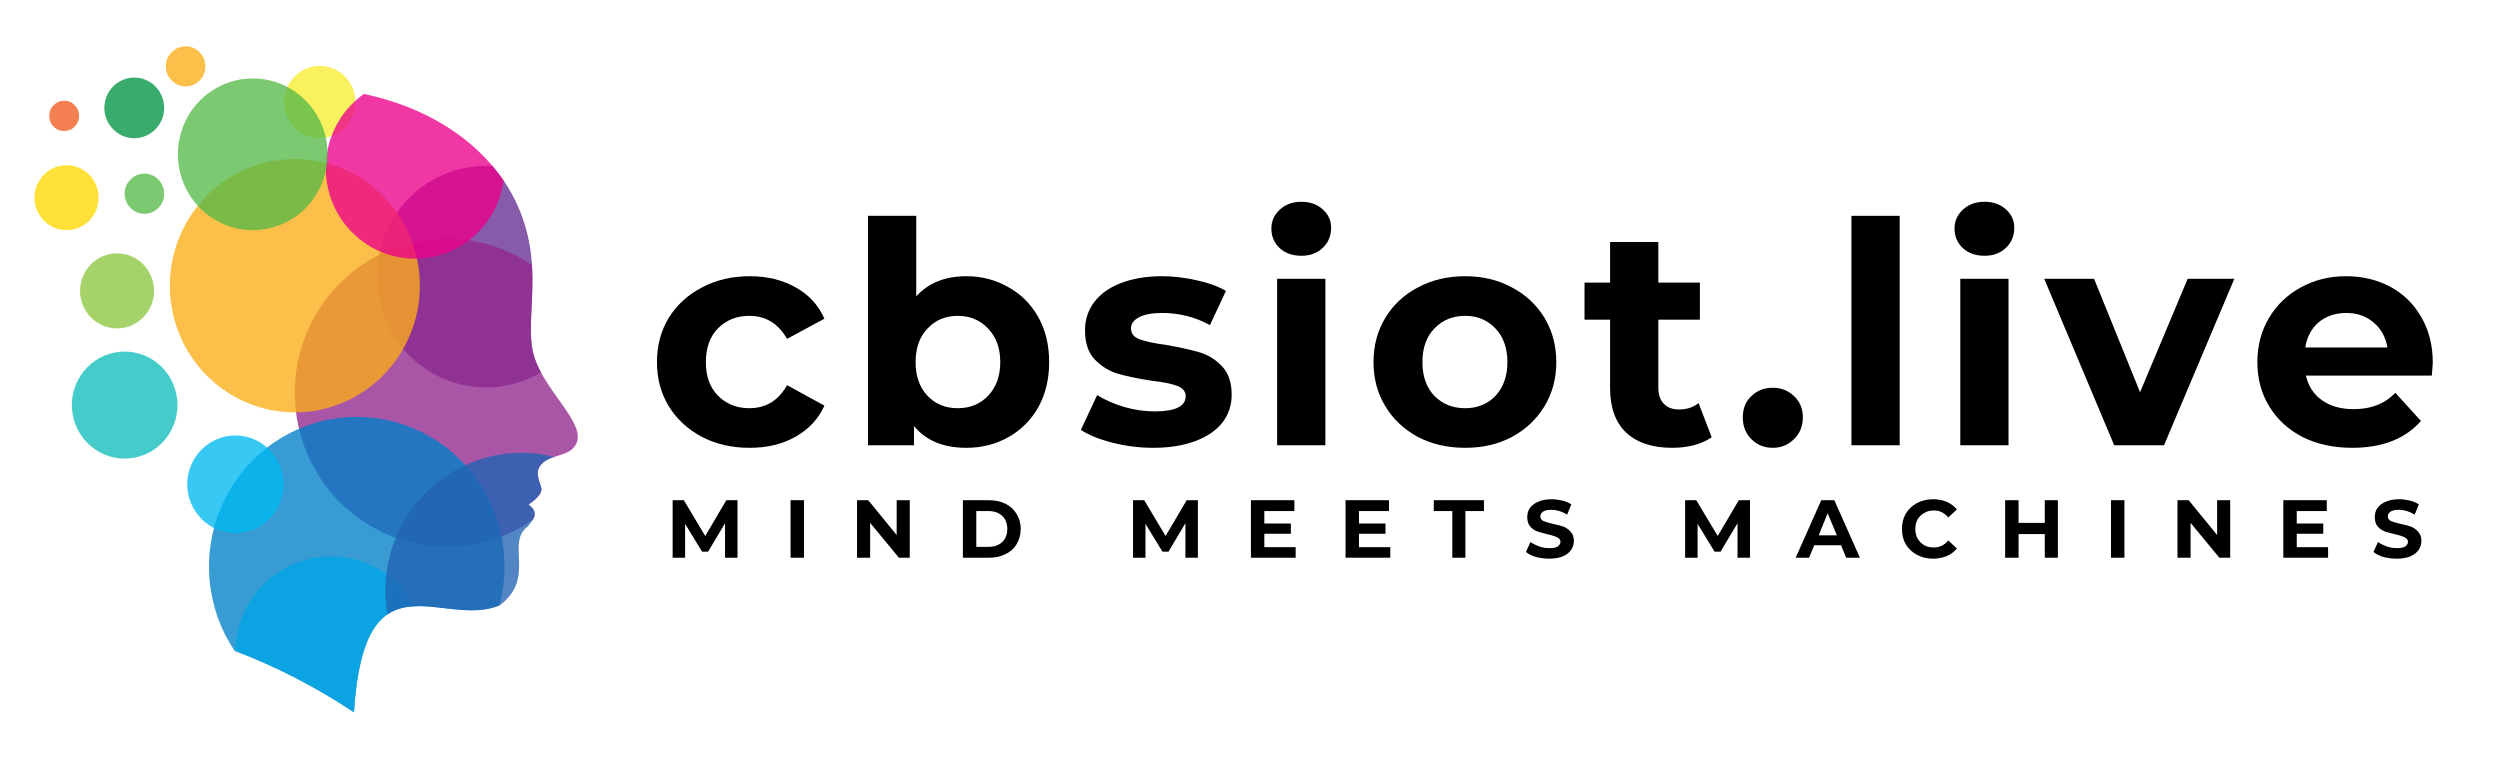 <svg xmlns="http://www.w3.org/2000/svg" xmlns:xlink="http://www.w3.org/1999/xlink" width="163" zoomAndPan="magnify" viewBox="0 0 122.25 37.5" height="50" preserveAspectRatio="xMidYMid meet" version="1.0"><defs><g/><clipPath id="a649df3244"><path d="M 14 11 L 28.293 11 L 28.293 27 L 14 27 Z M 14 11 " clip-rule="nonzero"/></clipPath><clipPath id="b0df9252f6"><path d="M 10 20 L 25 20 L 25 34.832 L 10 34.832 Z M 10 20 " clip-rule="nonzero"/></clipPath><clipPath id="fb4c0633ba"><path d="M 11 27 L 21 27 L 21 34.832 L 11 34.832 Z M 11 27 " clip-rule="nonzero"/></clipPath><clipPath id="0bb4eb416d"><path d="M 1.648 8 L 5 8 L 5 12 L 1.648 12 Z M 1.648 8 " clip-rule="nonzero"/></clipPath><clipPath id="859b5bcd4d"><path d="M 8 2.266 L 11 2.266 L 11 5 L 8 5 Z M 8 2.266 " clip-rule="nonzero"/></clipPath></defs><path fill="#f9ed32" d="M 15.637 6.758 C 15.867 6.758 16.09 6.711 16.305 6.621 C 16.52 6.531 16.707 6.406 16.871 6.238 C 17.035 6.074 17.16 5.883 17.246 5.668 C 17.336 5.449 17.383 5.227 17.383 4.992 C 17.383 4.758 17.336 4.531 17.25 4.316 C 17.16 4.098 17.035 3.906 16.871 3.742 C 16.707 3.574 16.52 3.449 16.305 3.359 C 16.094 3.27 15.871 3.223 15.641 3.223 C 15.41 3.223 15.188 3.266 14.973 3.355 C 14.758 3.445 14.57 3.574 14.406 3.738 C 14.242 3.902 14.117 4.094 14.027 4.312 C 13.938 4.527 13.895 4.754 13.895 4.988 C 13.895 5.223 13.938 5.445 14.027 5.664 C 14.113 5.879 14.242 6.07 14.402 6.238 C 14.566 6.402 14.758 6.531 14.969 6.621 C 15.184 6.711 15.406 6.758 15.637 6.758 Z M 15.637 6.758 " fill-opacity="0.78" fill-rule="evenodd"/><path fill="#662d91" d="M 24.086 8.121 C 25.051 9.254 25.656 10.559 25.91 12.035 C 26.262 14.129 25.723 16.07 26.102 17.371 C 26.191 17.664 26.309 17.945 26.457 18.211 C 26.102 18.418 25.73 18.586 25.336 18.707 C 24.945 18.828 24.543 18.906 24.133 18.934 C 23.723 18.961 23.316 18.941 22.91 18.875 C 22.504 18.809 22.113 18.695 21.734 18.539 C 21.352 18.379 20.996 18.18 20.664 17.938 C 20.328 17.695 20.023 17.422 19.754 17.109 C 19.484 16.797 19.25 16.457 19.055 16.09 C 18.863 15.723 18.711 15.34 18.605 14.938 C 18.496 14.535 18.438 14.125 18.422 13.711 C 18.41 13.297 18.441 12.883 18.523 12.477 C 18.602 12.066 18.727 11.672 18.895 11.293 C 19.066 10.914 19.273 10.562 19.523 10.23 C 19.773 9.902 20.059 9.605 20.375 9.34 C 20.691 9.074 21.035 8.852 21.406 8.668 C 21.773 8.484 22.156 8.344 22.559 8.25 C 22.957 8.156 23.363 8.109 23.773 8.109 C 23.875 8.109 23.98 8.113 24.086 8.121 Z M 24.086 8.121 " fill-opacity="0.78" fill-rule="evenodd"/><g clip-path="url(#a649df3244)"><path fill="#92278f" d="M 26.012 12.957 C 26.125 14.691 25.777 16.262 26.102 17.379 C 26.652 19.281 29.098 21.004 27.953 21.984 C 27.594 22.277 26.973 22.297 26.605 22.586 C 26.027 23.043 26.422 23.539 26.477 23.898 C 26.5 24.066 26.348 24.34 25.844 24.672 C 26.223 24.957 26.191 25.195 26.055 25.418 C 25.684 25.676 25.293 25.898 24.883 26.082 C 24.473 26.27 24.051 26.414 23.613 26.523 C 23.18 26.629 22.734 26.699 22.289 26.727 C 21.84 26.75 21.391 26.738 20.945 26.684 C 20.5 26.625 20.062 26.531 19.637 26.395 C 19.207 26.262 18.793 26.086 18.395 25.875 C 17.996 25.664 17.621 25.418 17.27 25.137 C 16.914 24.855 16.59 24.547 16.289 24.207 C 15.992 23.867 15.727 23.5 15.496 23.113 C 15.262 22.723 15.066 22.316 14.906 21.891 C 14.746 21.465 14.625 21.031 14.539 20.582 C 14.457 20.137 14.418 19.684 14.414 19.23 C 14.414 18.773 14.453 18.324 14.531 17.875 C 14.609 17.426 14.73 16.988 14.887 16.562 C 15.043 16.137 15.238 15.73 15.469 15.34 C 15.699 14.949 15.961 14.582 16.258 14.238 C 16.555 13.898 16.879 13.586 17.23 13.301 C 17.582 13.02 17.957 12.77 18.352 12.555 C 18.746 12.344 19.16 12.164 19.586 12.027 C 20.016 11.891 20.453 11.789 20.898 11.73 C 21.344 11.676 21.789 11.656 22.238 11.68 C 22.688 11.703 23.129 11.77 23.566 11.875 C 24.004 11.977 24.426 12.121 24.84 12.305 C 25.25 12.488 25.641 12.707 26.012 12.961 Z M 26.012 12.957 " fill-opacity="0.78" fill-rule="evenodd"/></g><g clip-path="url(#b0df9252f6)"><path fill="#007fc6" d="M 24.422 29.605 C 21.598 30.77 17.816 26.863 17.309 34.832 C 15.473 33.609 13.523 32.605 11.469 31.82 C 11.301 31.57 11.148 31.309 11.008 31.035 C 10.871 30.762 10.754 30.484 10.648 30.195 C 10.547 29.91 10.465 29.617 10.398 29.316 C 10.332 29.02 10.281 28.719 10.254 28.414 C 10.223 28.109 10.215 27.805 10.223 27.5 C 10.23 27.195 10.258 26.891 10.305 26.59 C 10.348 26.289 10.414 25.988 10.496 25.695 C 10.578 25.402 10.68 25.113 10.797 24.832 C 10.918 24.551 11.051 24.281 11.203 24.016 C 11.355 23.754 11.523 23.5 11.707 23.258 C 11.891 23.012 12.086 22.785 12.301 22.566 C 12.512 22.348 12.734 22.145 12.973 21.957 C 13.207 21.766 13.457 21.594 13.715 21.434 C 13.973 21.277 14.238 21.137 14.516 21.012 C 14.789 20.891 15.074 20.785 15.363 20.695 C 15.648 20.605 15.941 20.539 16.242 20.488 C 16.539 20.438 16.836 20.402 17.137 20.391 C 17.441 20.379 17.742 20.383 18.039 20.41 C 18.34 20.434 18.641 20.48 18.934 20.543 C 19.23 20.605 19.52 20.688 19.805 20.785 C 20.09 20.887 20.367 21.004 20.637 21.137 C 20.906 21.273 21.168 21.426 21.422 21.594 C 21.672 21.762 21.914 21.945 22.141 22.145 C 22.371 22.344 22.586 22.555 22.789 22.781 C 22.992 23.008 23.18 23.246 23.355 23.496 C 23.527 23.746 23.684 24.004 23.824 24.273 C 23.969 24.543 24.09 24.82 24.199 25.109 C 24.305 25.395 24.395 25.684 24.465 25.98 C 24.535 26.277 24.59 26.578 24.621 26.883 C 24.656 27.188 24.672 27.492 24.668 27.797 C 24.664 28.102 24.641 28.406 24.602 28.707 C 24.559 29.012 24.5 29.309 24.422 29.605 Z M 24.422 29.605 " fill-opacity="0.78" fill-rule="evenodd"/></g><g clip-path="url(#fb4c0633ba)"><path fill="#01a6e6" d="M 20.273 29.645 C 18.781 29.711 17.578 30.578 17.309 34.832 C 15.48 33.617 13.547 32.617 11.504 31.836 C 11.516 31.312 11.609 30.809 11.785 30.32 C 11.965 29.832 12.211 29.383 12.535 28.977 C 12.855 28.57 13.234 28.23 13.664 27.949 C 14.098 27.668 14.566 27.469 15.062 27.344 C 15.562 27.219 16.066 27.18 16.578 27.223 C 17.09 27.266 17.582 27.391 18.055 27.602 C 18.523 27.809 18.949 28.086 19.332 28.438 C 19.711 28.789 20.027 29.191 20.273 29.645 Z M 20.273 29.645 " fill-opacity="0.78" fill-rule="evenodd"/></g><path fill="#2063b2" d="M 27.098 22.34 C 26.922 22.395 26.758 22.473 26.605 22.578 C 26.027 23.039 26.422 23.535 26.477 23.895 C 26.5 24.062 26.348 24.336 25.844 24.668 C 26.426 25.102 26.035 25.434 25.801 25.754 C 24.715 26.547 26.227 28.266 24.434 29.602 C 22.625 30.355 20.426 29.023 18.941 30.047 C 18.895 29.77 18.863 29.492 18.852 29.215 C 18.836 28.934 18.84 28.656 18.863 28.379 C 18.883 28.098 18.922 27.824 18.977 27.551 C 19.031 27.273 19.102 27.008 19.191 26.742 C 19.277 26.477 19.383 26.219 19.5 25.965 C 19.621 25.715 19.754 25.473 19.906 25.234 C 20.055 25 20.219 24.777 20.395 24.562 C 20.57 24.348 20.762 24.145 20.961 23.953 C 21.164 23.766 21.375 23.586 21.598 23.422 C 21.824 23.262 22.055 23.109 22.297 22.977 C 22.539 22.84 22.789 22.723 23.043 22.621 C 23.301 22.516 23.562 22.43 23.828 22.359 C 24.094 22.289 24.367 22.234 24.641 22.199 C 24.914 22.164 25.188 22.145 25.461 22.141 C 25.738 22.141 26.012 22.156 26.285 22.188 C 26.562 22.223 26.832 22.273 27.098 22.34 Z M 27.098 22.34 " fill-opacity="0.78" fill-rule="evenodd"/><path fill="#12bcbc" d="M 6.094 22.426 C 6.438 22.426 6.766 22.359 7.082 22.227 C 7.398 22.094 7.68 21.906 7.922 21.66 C 8.164 21.414 8.352 21.133 8.48 20.812 C 8.613 20.488 8.68 20.156 8.68 19.809 C 8.68 19.461 8.613 19.129 8.48 18.809 C 8.352 18.488 8.164 18.203 7.922 17.957 C 7.68 17.711 7.402 17.523 7.086 17.391 C 6.77 17.258 6.438 17.191 6.094 17.191 C 5.754 17.191 5.422 17.258 5.105 17.391 C 4.789 17.523 4.512 17.715 4.27 17.957 C 4.027 18.203 3.84 18.488 3.711 18.809 C 3.578 19.129 3.512 19.461 3.512 19.809 C 3.516 20.156 3.578 20.488 3.711 20.809 C 3.844 21.129 4.027 21.414 4.27 21.656 C 4.512 21.902 4.793 22.094 5.109 22.227 C 5.422 22.359 5.754 22.426 6.094 22.426 Z M 6.094 22.426 " fill-opacity="0.78" fill-rule="evenodd"/><path fill="#00b9f1" d="M 11.504 26.07 C 11.816 26.07 12.117 26.008 12.406 25.891 C 12.695 25.77 12.949 25.598 13.172 25.375 C 13.395 25.148 13.566 24.891 13.684 24.602 C 13.805 24.309 13.867 24.004 13.867 23.688 C 13.867 23.371 13.809 23.066 13.688 22.773 C 13.57 22.48 13.398 22.219 13.18 21.996 C 12.957 21.773 12.703 21.598 12.414 21.477 C 12.125 21.355 11.824 21.293 11.512 21.293 C 11.199 21.293 10.898 21.355 10.609 21.477 C 10.32 21.598 10.066 21.77 9.848 21.992 C 9.625 22.215 9.453 22.477 9.336 22.766 C 9.215 23.059 9.156 23.363 9.156 23.68 C 9.156 23.996 9.215 24.301 9.336 24.594 C 9.453 24.883 9.625 25.141 9.844 25.367 C 10.062 25.59 10.316 25.762 10.605 25.883 C 10.895 26.004 11.191 26.066 11.504 26.07 Z M 11.504 26.07 " fill-opacity="0.78" fill-rule="evenodd"/><path fill="#8dc63f" d="M 5.723 16.059 C 5.965 16.059 6.195 16.012 6.418 15.918 C 6.637 15.824 6.832 15.691 7.004 15.52 C 7.172 15.348 7.305 15.148 7.395 14.926 C 7.488 14.699 7.535 14.465 7.535 14.223 C 7.535 13.98 7.488 13.746 7.395 13.52 C 7.305 13.297 7.172 13.098 7.004 12.926 C 6.832 12.754 6.637 12.621 6.414 12.527 C 6.195 12.434 5.961 12.391 5.723 12.391 C 5.484 12.391 5.25 12.438 5.031 12.527 C 4.809 12.621 4.613 12.754 4.441 12.926 C 4.273 13.098 4.145 13.297 4.051 13.523 C 3.961 13.746 3.914 13.98 3.914 14.223 C 3.914 14.469 3.961 14.699 4.051 14.926 C 4.145 15.148 4.273 15.348 4.445 15.52 C 4.613 15.691 4.809 15.824 5.031 15.918 C 5.254 16.012 5.484 16.055 5.723 16.059 Z M 5.723 16.059 " fill-opacity="0.78" fill-rule="evenodd"/><g clip-path="url(#0bb4eb416d)"><path fill="#ffd900" d="M 4.82 9.668 C 4.82 9.879 4.781 10.078 4.703 10.273 C 4.621 10.469 4.508 10.641 4.363 10.789 C 4.215 10.938 4.047 11.055 3.852 11.133 C 3.66 11.215 3.461 11.254 3.254 11.254 C 3.047 11.254 2.848 11.215 2.652 11.133 C 2.461 11.055 2.293 10.938 2.145 10.789 C 2 10.641 1.887 10.469 1.805 10.273 C 1.727 10.078 1.688 9.879 1.688 9.668 C 1.688 9.457 1.727 9.254 1.805 9.059 C 1.887 8.863 2 8.691 2.145 8.543 C 2.293 8.395 2.461 8.281 2.652 8.199 C 2.848 8.117 3.047 8.078 3.254 8.078 C 3.461 8.078 3.66 8.117 3.852 8.199 C 4.047 8.281 4.215 8.395 4.363 8.543 C 4.508 8.691 4.621 8.863 4.703 9.059 C 4.781 9.254 4.82 9.457 4.82 9.668 Z M 4.82 9.668 " fill-opacity="0.78" fill-rule="nonzero"/></g><path fill="#009444" d="M 6.566 6.758 C 6.758 6.758 6.945 6.719 7.125 6.645 C 7.305 6.57 7.461 6.461 7.598 6.324 C 7.738 6.184 7.844 6.023 7.918 5.844 C 7.992 5.66 8.027 5.473 8.027 5.273 C 8.027 5.078 7.992 4.891 7.918 4.707 C 7.844 4.527 7.738 4.367 7.602 4.227 C 7.465 4.086 7.305 3.98 7.125 3.906 C 6.945 3.828 6.762 3.793 6.566 3.793 C 6.371 3.793 6.184 3.828 6.008 3.906 C 5.828 3.98 5.668 4.086 5.531 4.227 C 5.395 4.363 5.289 4.527 5.215 4.707 C 5.141 4.891 5.102 5.078 5.102 5.273 C 5.102 5.473 5.141 5.66 5.215 5.84 C 5.289 6.023 5.395 6.184 5.531 6.32 C 5.668 6.461 5.828 6.566 6.004 6.645 C 6.184 6.719 6.371 6.758 6.566 6.758 Z M 6.566 6.758 " fill-opacity="0.78" fill-rule="evenodd"/><path fill="#56ba48" d="M 7.062 10.453 C 7.328 10.453 7.555 10.355 7.746 10.164 C 7.934 9.973 8.027 9.742 8.027 9.473 C 8.027 9.203 7.934 8.973 7.746 8.781 C 7.555 8.59 7.328 8.492 7.062 8.492 C 6.793 8.492 6.566 8.59 6.379 8.781 C 6.188 8.973 6.094 9.203 6.094 9.473 C 6.094 9.742 6.191 9.973 6.379 10.164 C 6.566 10.355 6.793 10.453 7.062 10.453 Z M 7.062 10.453 " fill-opacity="0.78" fill-rule="evenodd"/><g clip-path="url(#859b5bcd4d)"><path fill="#fbad17" d="M 9.078 4.227 C 9.344 4.227 9.57 4.129 9.762 3.938 C 9.949 3.746 10.043 3.516 10.043 3.246 C 10.043 2.977 9.949 2.746 9.762 2.555 C 9.57 2.363 9.344 2.266 9.078 2.266 C 8.809 2.266 8.582 2.363 8.395 2.555 C 8.203 2.746 8.109 2.977 8.109 3.246 C 8.109 3.516 8.207 3.746 8.395 3.938 C 8.582 4.129 8.809 4.223 9.078 4.227 Z M 9.078 4.227 " fill-opacity="0.78" fill-rule="evenodd"/></g><path fill="#f15c22" d="M 3.141 6.406 C 3.344 6.406 3.516 6.336 3.656 6.188 C 3.797 6.043 3.871 5.867 3.867 5.664 C 3.867 5.461 3.797 5.285 3.652 5.141 C 3.512 4.996 3.34 4.926 3.137 4.926 C 2.934 4.926 2.762 5 2.621 5.145 C 2.477 5.289 2.406 5.461 2.406 5.668 C 2.406 5.871 2.477 6.047 2.621 6.191 C 2.766 6.336 2.938 6.41 3.141 6.406 Z M 3.141 6.406 " fill-opacity="0.78" fill-rule="evenodd"/><path fill="#fbad17" d="M 20.531 13.969 C 20.531 14.379 20.492 14.781 20.414 15.18 C 20.336 15.578 20.219 15.965 20.066 16.34 C 19.91 16.715 19.723 17.074 19.5 17.41 C 19.277 17.75 19.023 18.062 18.738 18.352 C 18.457 18.637 18.148 18.895 17.812 19.121 C 17.48 19.348 17.129 19.539 16.758 19.691 C 16.387 19.848 16.004 19.965 15.609 20.047 C 15.215 20.125 14.816 20.164 14.418 20.164 C 14.016 20.164 13.617 20.125 13.223 20.047 C 12.832 19.965 12.449 19.848 12.078 19.691 C 11.707 19.539 11.355 19.348 11.02 19.121 C 10.688 18.895 10.379 18.637 10.094 18.352 C 9.812 18.062 9.559 17.75 9.336 17.41 C 9.109 17.074 8.922 16.715 8.77 16.34 C 8.617 15.965 8.5 15.578 8.422 15.18 C 8.344 14.781 8.305 14.379 8.305 13.969 C 8.305 13.562 8.344 13.16 8.422 12.762 C 8.5 12.363 8.617 11.977 8.77 11.602 C 8.922 11.223 9.109 10.867 9.336 10.527 C 9.559 10.191 9.812 9.879 10.094 9.59 C 10.379 9.301 10.688 9.047 11.02 8.82 C 11.355 8.594 11.707 8.402 12.078 8.246 C 12.449 8.094 12.832 7.973 13.223 7.895 C 13.617 7.816 14.016 7.777 14.418 7.777 C 14.816 7.777 15.215 7.816 15.609 7.895 C 16.004 7.973 16.387 8.094 16.758 8.246 C 17.129 8.402 17.48 8.594 17.812 8.82 C 18.148 9.047 18.457 9.301 18.738 9.59 C 19.023 9.879 19.277 10.191 19.5 10.527 C 19.723 10.867 19.91 11.223 20.066 11.602 C 20.219 11.977 20.336 12.363 20.414 12.762 C 20.492 13.16 20.531 13.562 20.531 13.969 Z M 20.531 13.969 " fill-opacity="0.78" fill-rule="nonzero"/><path fill="#ec008b" d="M 17.793 4.594 C 20.723 5.207 23.176 6.695 24.625 8.832 C 24.574 9.195 24.48 9.547 24.344 9.891 C 24.207 10.23 24.031 10.547 23.816 10.844 C 23.605 11.141 23.355 11.406 23.078 11.641 C 22.797 11.871 22.492 12.066 22.164 12.227 C 21.836 12.383 21.496 12.496 21.141 12.566 C 20.785 12.637 20.426 12.664 20.062 12.645 C 19.699 12.625 19.348 12.559 19 12.449 C 18.652 12.34 18.324 12.191 18.016 12 C 17.707 11.805 17.426 11.578 17.172 11.316 C 16.918 11.055 16.699 10.762 16.52 10.445 C 16.336 10.129 16.195 9.793 16.098 9.438 C 15.996 9.086 15.941 8.727 15.93 8.355 C 15.918 7.988 15.953 7.625 16.031 7.27 C 16.109 6.91 16.23 6.566 16.391 6.238 C 16.555 5.91 16.754 5.605 16.992 5.328 C 17.23 5.051 17.496 4.805 17.793 4.594 Z M 17.793 4.594 " fill-opacity="0.78" fill-rule="evenodd"/><path fill="#56ba48" d="M 12.359 11.254 C 12.844 11.254 13.312 11.16 13.762 10.973 C 14.207 10.785 14.605 10.52 14.949 10.168 C 15.293 9.82 15.555 9.422 15.742 8.965 C 15.93 8.512 16.02 8.039 16.02 7.547 C 16.02 7.055 15.93 6.582 15.742 6.125 C 15.559 5.672 15.293 5.27 14.949 4.922 C 14.605 4.574 14.211 4.309 13.762 4.117 C 13.312 3.93 12.848 3.836 12.359 3.836 C 11.875 3.836 11.406 3.93 10.961 4.117 C 10.512 4.309 10.113 4.574 9.77 4.922 C 9.43 5.27 9.164 5.672 8.977 6.125 C 8.793 6.582 8.699 7.055 8.699 7.547 C 8.699 8.039 8.793 8.512 8.98 8.965 C 9.164 9.418 9.43 9.82 9.773 10.168 C 10.117 10.516 10.512 10.781 10.961 10.973 C 11.406 11.16 11.875 11.254 12.359 11.254 Z M 12.359 11.254 " fill-opacity="0.78" fill-rule="evenodd"/><g fill="#000000" fill-opacity="1"><g transform="translate(31.642, 21.773)"><g><path d="M 5.016 0.125 C 4.148 0.125 3.375 -0.051 2.688 -0.406 C 2 -0.77 1.457 -1.27 1.062 -1.906 C 0.676 -2.539 0.484 -3.258 0.484 -4.062 C 0.484 -4.875 0.676 -5.598 1.062 -6.234 C 1.457 -6.867 2 -7.363 2.688 -7.719 C 3.375 -8.082 4.148 -8.266 5.016 -8.266 C 5.879 -8.266 6.629 -8.082 7.266 -7.719 C 7.91 -7.363 8.379 -6.852 8.672 -6.188 L 6.844 -5.203 C 6.414 -5.953 5.801 -6.328 5 -6.328 C 4.383 -6.328 3.875 -6.125 3.469 -5.719 C 3.07 -5.312 2.875 -4.758 2.875 -4.062 C 2.875 -3.375 3.07 -2.828 3.469 -2.422 C 3.875 -2.016 4.383 -1.812 5 -1.812 C 5.812 -1.812 6.426 -2.188 6.844 -2.938 L 8.672 -1.938 C 8.379 -1.289 7.91 -0.785 7.266 -0.422 C 6.629 -0.055 5.879 0.125 5.016 0.125 Z M 5.016 0.125 "/></g></g></g><g fill="#000000" fill-opacity="1"><g transform="translate(41.351, 21.773)"><g><path d="M 5.906 -8.266 C 6.656 -8.266 7.336 -8.086 7.953 -7.734 C 8.578 -7.391 9.066 -6.898 9.422 -6.266 C 9.773 -5.641 9.953 -4.906 9.953 -4.062 C 9.953 -3.227 9.773 -2.492 9.422 -1.859 C 9.066 -1.234 8.578 -0.742 7.953 -0.391 C 7.336 -0.047 6.656 0.125 5.906 0.125 C 4.781 0.125 3.926 -0.227 3.344 -0.938 L 3.344 0 L 1.094 0 L 1.094 -11.219 L 3.453 -11.219 L 3.453 -7.281 C 4.047 -7.938 4.863 -8.266 5.906 -8.266 Z M 5.484 -1.812 C 6.086 -1.812 6.582 -2.016 6.969 -2.422 C 7.363 -2.836 7.562 -3.383 7.562 -4.062 C 7.562 -4.75 7.363 -5.297 6.969 -5.703 C 6.582 -6.117 6.086 -6.328 5.484 -6.328 C 4.879 -6.328 4.383 -6.117 4 -5.703 C 3.613 -5.297 3.422 -4.75 3.422 -4.062 C 3.422 -3.383 3.613 -2.836 4 -2.422 C 4.383 -2.016 4.879 -1.812 5.484 -1.812 Z M 5.484 -1.812 "/></g></g></g><g fill="#000000" fill-opacity="1"><g transform="translate(52.557, 21.773)"><g><path d="M 3.828 0.125 C 3.148 0.125 2.488 0.039 1.844 -0.125 C 1.195 -0.289 0.68 -0.5 0.297 -0.75 L 1.094 -2.453 C 1.457 -2.223 1.895 -2.031 2.406 -1.875 C 2.914 -1.727 3.422 -1.656 3.922 -1.656 C 4.922 -1.656 5.422 -1.906 5.422 -2.406 C 5.422 -2.633 5.281 -2.801 5 -2.906 C 4.727 -3.008 4.312 -3.094 3.75 -3.156 C 3.082 -3.258 2.531 -3.375 2.094 -3.5 C 1.664 -3.633 1.289 -3.867 0.969 -4.203 C 0.656 -4.535 0.5 -5.008 0.5 -5.625 C 0.5 -6.133 0.645 -6.586 0.938 -6.984 C 1.238 -7.391 1.672 -7.703 2.234 -7.922 C 2.805 -8.148 3.484 -8.266 4.266 -8.266 C 4.836 -8.266 5.41 -8.195 5.984 -8.062 C 6.555 -7.938 7.023 -7.766 7.391 -7.547 L 6.609 -5.875 C 5.891 -6.27 5.109 -6.469 4.266 -6.469 C 3.766 -6.469 3.383 -6.395 3.125 -6.25 C 2.875 -6.113 2.75 -5.938 2.75 -5.719 C 2.75 -5.469 2.883 -5.289 3.156 -5.188 C 3.426 -5.082 3.863 -4.988 4.469 -4.906 C 5.125 -4.789 5.664 -4.672 6.094 -4.547 C 6.52 -4.422 6.891 -4.191 7.203 -3.859 C 7.516 -3.523 7.672 -3.062 7.672 -2.469 C 7.672 -1.957 7.52 -1.504 7.219 -1.109 C 6.914 -0.723 6.473 -0.422 5.891 -0.203 C 5.305 0.016 4.617 0.125 3.828 0.125 Z M 3.828 0.125 "/></g></g></g><g fill="#000000" fill-opacity="1"><g transform="translate(61.358, 21.773)"><g><path d="M 1.094 -8.141 L 3.453 -8.141 L 3.453 0 L 1.094 0 Z M 2.281 -9.266 C 1.844 -9.266 1.488 -9.391 1.219 -9.641 C 0.945 -9.898 0.812 -10.219 0.812 -10.594 C 0.812 -10.957 0.945 -11.266 1.219 -11.516 C 1.488 -11.773 1.844 -11.906 2.281 -11.906 C 2.707 -11.906 3.055 -11.781 3.328 -11.531 C 3.598 -11.289 3.734 -10.992 3.734 -10.641 C 3.734 -10.242 3.598 -9.914 3.328 -9.656 C 3.055 -9.395 2.707 -9.266 2.281 -9.266 Z M 2.281 -9.266 "/></g></g></g><g fill="#000000" fill-opacity="1"><g transform="translate(66.681, 21.773)"><g><path d="M 4.969 0.125 C 4.102 0.125 3.332 -0.051 2.656 -0.406 C 1.977 -0.77 1.445 -1.27 1.062 -1.906 C 0.676 -2.539 0.484 -3.258 0.484 -4.062 C 0.484 -4.875 0.676 -5.598 1.062 -6.234 C 1.445 -6.867 1.977 -7.363 2.656 -7.719 C 3.332 -8.082 4.102 -8.266 4.969 -8.266 C 5.82 -8.266 6.582 -8.082 7.25 -7.719 C 7.926 -7.363 8.457 -6.867 8.844 -6.234 C 9.227 -5.598 9.422 -4.875 9.422 -4.062 C 9.422 -3.258 9.227 -2.539 8.844 -1.906 C 8.457 -1.27 7.926 -0.77 7.25 -0.406 C 6.582 -0.051 5.82 0.125 4.969 0.125 Z M 4.969 -1.812 C 5.57 -1.812 6.066 -2.016 6.453 -2.422 C 6.836 -2.836 7.031 -3.383 7.031 -4.062 C 7.031 -4.75 6.836 -5.297 6.453 -5.703 C 6.066 -6.117 5.57 -6.328 4.969 -6.328 C 4.352 -6.328 3.848 -6.117 3.453 -5.703 C 3.066 -5.297 2.875 -4.75 2.875 -4.062 C 2.875 -3.383 3.066 -2.836 3.453 -2.422 C 3.848 -2.016 4.352 -1.812 4.969 -1.812 Z M 4.969 -1.812 "/></g></g></g><g fill="#000000" fill-opacity="1"><g transform="translate(77.358, 21.773)"><g><path d="M 6.344 -0.391 C 6.102 -0.223 5.812 -0.094 5.469 0 C 5.133 0.082 4.785 0.125 4.422 0.125 C 3.453 0.125 2.703 -0.117 2.172 -0.609 C 1.641 -1.109 1.375 -1.836 1.375 -2.797 L 1.375 -6.141 L 0.125 -6.141 L 0.125 -7.953 L 1.375 -7.953 L 1.375 -9.938 L 3.734 -9.938 L 3.734 -7.953 L 5.766 -7.953 L 5.766 -6.141 L 3.734 -6.141 L 3.734 -2.828 C 3.734 -2.484 3.82 -2.219 4 -2.031 C 4.176 -1.844 4.426 -1.75 4.75 -1.75 C 5.125 -1.75 5.441 -1.852 5.703 -2.062 Z M 6.344 -0.391 "/></g></g></g><g fill="#000000" fill-opacity="1"><g transform="translate(84.707, 21.773)"><g><path d="M 1.984 0.125 C 1.566 0.125 1.219 -0.016 0.938 -0.297 C 0.656 -0.578 0.516 -0.93 0.516 -1.359 C 0.516 -1.797 0.656 -2.145 0.938 -2.406 C 1.219 -2.676 1.566 -2.812 1.984 -2.812 C 2.391 -2.812 2.734 -2.676 3.016 -2.406 C 3.305 -2.145 3.453 -1.797 3.453 -1.359 C 3.453 -0.93 3.305 -0.578 3.016 -0.297 C 2.734 -0.016 2.391 0.125 1.984 0.125 Z M 1.984 0.125 "/></g></g></g><g fill="#000000" fill-opacity="1"><g transform="translate(89.441, 21.773)"><g><path d="M 1.094 -11.219 L 3.453 -11.219 L 3.453 0 L 1.094 0 Z M 1.094 -11.219 "/></g></g></g><g fill="#000000" fill-opacity="1"><g transform="translate(94.764, 21.773)"><g><path d="M 1.094 -8.141 L 3.453 -8.141 L 3.453 0 L 1.094 0 Z M 2.281 -9.266 C 1.844 -9.266 1.488 -9.391 1.219 -9.641 C 0.945 -9.898 0.812 -10.219 0.812 -10.594 C 0.812 -10.957 0.945 -11.266 1.219 -11.516 C 1.488 -11.773 1.844 -11.906 2.281 -11.906 C 2.707 -11.906 3.055 -11.781 3.328 -11.531 C 3.598 -11.289 3.734 -10.992 3.734 -10.641 C 3.734 -10.242 3.598 -9.914 3.328 -9.656 C 3.055 -9.395 2.707 -9.266 2.281 -9.266 Z M 2.281 -9.266 "/></g></g></g><g fill="#000000" fill-opacity="1"><g transform="translate(100.087, 21.773)"><g><path d="M 9.172 -8.141 L 5.734 0 L 3.297 0 L -0.125 -8.141 L 2.312 -8.141 L 4.562 -2.594 L 6.891 -8.141 Z M 9.172 -8.141 "/></g></g></g><g fill="#000000" fill-opacity="1"><g transform="translate(109.901, 21.773)"><g><path d="M 9.062 -4.031 C 9.062 -4.008 9.047 -3.801 9.016 -3.406 L 2.859 -3.406 C 2.973 -2.895 3.234 -2.492 3.641 -2.203 C 4.055 -1.91 4.57 -1.766 5.188 -1.766 C 5.613 -1.766 5.988 -1.828 6.312 -1.953 C 6.645 -2.078 6.953 -2.281 7.234 -2.562 L 8.484 -1.188 C 7.711 -0.312 6.594 0.125 5.125 0.125 C 4.207 0.125 3.395 -0.051 2.688 -0.406 C 1.988 -0.77 1.445 -1.27 1.062 -1.906 C 0.676 -2.539 0.484 -3.258 0.484 -4.062 C 0.484 -4.863 0.672 -5.582 1.047 -6.219 C 1.43 -6.863 1.953 -7.363 2.609 -7.719 C 3.266 -8.082 4.004 -8.266 4.828 -8.266 C 5.617 -8.266 6.336 -8.094 6.984 -7.75 C 7.629 -7.406 8.133 -6.91 8.5 -6.266 C 8.875 -5.629 9.062 -4.883 9.062 -4.031 Z M 4.844 -6.469 C 4.301 -6.469 3.848 -6.316 3.484 -6.016 C 3.129 -5.711 2.91 -5.301 2.828 -4.781 L 6.844 -4.781 C 6.758 -5.289 6.535 -5.695 6.172 -6 C 5.805 -6.312 5.363 -6.469 4.844 -6.469 Z M 4.844 -6.469 "/></g></g></g><g fill="#000000" fill-opacity="1"><g transform="translate(32.564, 27.272)"><g><path d="M 2.891 0 L 2.891 -1.688 L 2.062 -0.297 L 1.766 -0.297 L 0.938 -1.656 L 0.938 0 L 0.328 0 L 0.328 -2.812 L 0.875 -2.812 L 1.922 -1.062 L 2.953 -2.812 L 3.5 -2.812 L 3.5 0 Z M 2.891 0 "/></g></g></g><g fill="#000000" fill-opacity="1"><g transform="translate(38.331, 27.272)"><g><path d="M 0.328 -2.812 L 0.984 -2.812 L 0.984 0 L 0.328 0 Z M 0.328 -2.812 "/></g></g></g><g fill="#000000" fill-opacity="1"><g transform="translate(41.581, 27.272)"><g><path d="M 2.906 -2.812 L 2.906 0 L 2.375 0 L 0.969 -1.703 L 0.969 0 L 0.328 0 L 0.328 -2.812 L 0.875 -2.812 L 2.266 -1.109 L 2.266 -2.812 Z M 2.906 -2.812 "/></g></g></g><g fill="#000000" fill-opacity="1"><g transform="translate(46.757, 27.272)"><g><path d="M 0.328 -2.812 L 1.609 -2.812 C 1.91 -2.812 2.176 -2.754 2.406 -2.641 C 2.645 -2.523 2.828 -2.359 2.953 -2.141 C 3.086 -1.93 3.156 -1.688 3.156 -1.406 C 3.156 -1.125 3.086 -0.875 2.953 -0.656 C 2.828 -0.445 2.645 -0.285 2.406 -0.172 C 2.176 -0.055 1.91 0 1.609 0 L 0.328 0 Z M 1.578 -0.531 C 1.859 -0.531 2.082 -0.609 2.25 -0.766 C 2.414 -0.922 2.5 -1.133 2.5 -1.406 C 2.5 -1.676 2.414 -1.891 2.25 -2.047 C 2.082 -2.203 1.859 -2.281 1.578 -2.281 L 0.984 -2.281 L 0.984 -0.531 Z M 1.578 -0.531 "/></g></g></g><g fill="#000000" fill-opacity="1"><g transform="translate(52.006, 27.272)"><g/></g></g><g fill="#000000" fill-opacity="1"><g transform="translate(55.076, 27.272)"><g><path d="M 2.891 0 L 2.891 -1.688 L 2.062 -0.297 L 1.766 -0.297 L 0.938 -1.656 L 0.938 0 L 0.328 0 L 0.328 -2.812 L 0.875 -2.812 L 1.922 -1.062 L 2.953 -2.812 L 3.5 -2.812 L 3.5 0 Z M 2.891 0 "/></g></g></g><g fill="#000000" fill-opacity="1"><g transform="translate(60.842, 27.272)"><g><path d="M 2.516 -0.516 L 2.516 0 L 0.328 0 L 0.328 -2.812 L 2.453 -2.812 L 2.453 -2.281 L 0.984 -2.281 L 0.984 -1.672 L 2.281 -1.672 L 2.281 -1.172 L 0.984 -1.172 L 0.984 -0.516 Z M 2.516 -0.516 "/></g></g></g><g fill="#000000" fill-opacity="1"><g transform="translate(65.469, 27.272)"><g><path d="M 2.516 -0.516 L 2.516 0 L 0.328 0 L 0.328 -2.812 L 2.453 -2.812 L 2.453 -2.281 L 0.984 -2.281 L 0.984 -1.672 L 2.281 -1.672 L 2.281 -1.172 L 0.984 -1.172 L 0.984 -0.516 Z M 2.516 -0.516 "/></g></g></g><g fill="#000000" fill-opacity="1"><g transform="translate(70.096, 27.272)"><g><path d="M 0.922 -2.281 L 0.016 -2.281 L 0.016 -2.812 L 2.469 -2.812 L 2.469 -2.281 L 1.562 -2.281 L 1.562 0 L 0.922 0 Z M 0.922 -2.281 "/></g></g></g><g fill="#000000" fill-opacity="1"><g transform="translate(74.51, 27.272)"><g><path d="M 1.25 0.047 C 1.031 0.047 0.816 0.02 0.609 -0.031 C 0.398 -0.094 0.234 -0.176 0.109 -0.281 L 0.328 -0.766 C 0.453 -0.68 0.598 -0.609 0.766 -0.547 C 0.93 -0.492 1.098 -0.469 1.266 -0.469 C 1.441 -0.469 1.57 -0.492 1.656 -0.547 C 1.75 -0.609 1.797 -0.688 1.797 -0.781 C 1.797 -0.844 1.77 -0.895 1.719 -0.938 C 1.664 -0.988 1.598 -1.023 1.516 -1.047 C 1.441 -1.078 1.332 -1.109 1.188 -1.141 C 0.977 -1.191 0.805 -1.238 0.672 -1.281 C 0.535 -1.332 0.414 -1.414 0.312 -1.531 C 0.219 -1.645 0.172 -1.797 0.172 -1.984 C 0.172 -2.148 0.211 -2.297 0.297 -2.422 C 0.391 -2.555 0.523 -2.66 0.703 -2.734 C 0.879 -2.816 1.098 -2.859 1.359 -2.859 C 1.535 -2.859 1.707 -2.836 1.875 -2.797 C 2.051 -2.754 2.203 -2.691 2.328 -2.609 L 2.125 -2.109 C 1.863 -2.266 1.602 -2.344 1.344 -2.344 C 1.164 -2.344 1.031 -2.312 0.938 -2.25 C 0.852 -2.188 0.812 -2.109 0.812 -2.016 C 0.812 -1.922 0.859 -1.848 0.953 -1.797 C 1.055 -1.754 1.211 -1.707 1.422 -1.656 C 1.641 -1.613 1.816 -1.566 1.953 -1.516 C 2.086 -1.461 2.203 -1.379 2.297 -1.266 C 2.398 -1.16 2.453 -1.016 2.453 -0.828 C 2.453 -0.66 2.406 -0.508 2.312 -0.375 C 2.227 -0.25 2.094 -0.145 1.906 -0.062 C 1.727 0.008 1.508 0.047 1.25 0.047 Z M 1.25 0.047 "/></g></g></g><g fill="#000000" fill-opacity="1"><g transform="translate(79.004, 27.272)"><g/></g></g><g fill="#000000" fill-opacity="1"><g transform="translate(82.074, 27.272)"><g><path d="M 2.891 0 L 2.891 -1.688 L 2.062 -0.297 L 1.766 -0.297 L 0.938 -1.656 L 0.938 0 L 0.328 0 L 0.328 -2.812 L 0.875 -2.812 L 1.922 -1.062 L 2.953 -2.812 L 3.5 -2.812 L 3.5 0 Z M 2.891 0 "/></g></g></g><g fill="#000000" fill-opacity="1"><g transform="translate(87.84, 27.272)"><g><path d="M 2.188 -0.609 L 0.875 -0.609 L 0.625 0 L -0.031 0 L 1.219 -2.812 L 1.859 -2.812 L 3.109 0 L 2.438 0 Z M 1.984 -1.094 L 1.531 -2.172 L 1.094 -1.094 Z M 1.984 -1.094 "/></g></g></g><g fill="#000000" fill-opacity="1"><g transform="translate(92.848, 27.272)"><g><path d="M 1.672 0.047 C 1.391 0.047 1.129 -0.016 0.891 -0.141 C 0.66 -0.266 0.477 -0.438 0.344 -0.656 C 0.219 -0.875 0.156 -1.125 0.156 -1.406 C 0.156 -1.688 0.219 -1.938 0.344 -2.156 C 0.477 -2.375 0.66 -2.547 0.891 -2.672 C 1.129 -2.797 1.395 -2.859 1.688 -2.859 C 1.926 -2.859 2.145 -2.816 2.344 -2.734 C 2.539 -2.648 2.707 -2.523 2.844 -2.359 L 2.422 -1.969 C 2.234 -2.195 2 -2.312 1.719 -2.312 C 1.539 -2.312 1.383 -2.27 1.25 -2.188 C 1.113 -2.113 1.004 -2.008 0.922 -1.875 C 0.848 -1.738 0.812 -1.582 0.812 -1.406 C 0.812 -1.227 0.848 -1.07 0.922 -0.938 C 1.004 -0.801 1.113 -0.691 1.25 -0.609 C 1.383 -0.535 1.539 -0.5 1.719 -0.5 C 2 -0.5 2.234 -0.613 2.422 -0.844 L 2.844 -0.453 C 2.707 -0.285 2.539 -0.16 2.344 -0.078 C 2.145 0.004 1.922 0.047 1.672 0.047 Z M 1.672 0.047 "/></g></g></g><g fill="#000000" fill-opacity="1"><g transform="translate(97.724, 27.272)"><g><path d="M 2.906 -2.812 L 2.906 0 L 2.266 0 L 2.266 -1.156 L 0.984 -1.156 L 0.984 0 L 0.328 0 L 0.328 -2.812 L 0.984 -2.812 L 0.984 -1.703 L 2.266 -1.703 L 2.266 -2.812 Z M 2.906 -2.812 "/></g></g></g><g fill="#000000" fill-opacity="1"><g transform="translate(102.9, 27.272)"><g><path d="M 0.328 -2.812 L 0.984 -2.812 L 0.984 0 L 0.328 0 Z M 0.328 -2.812 "/></g></g></g><g fill="#000000" fill-opacity="1"><g transform="translate(106.151, 27.272)"><g><path d="M 2.906 -2.812 L 2.906 0 L 2.375 0 L 0.969 -1.703 L 0.969 0 L 0.328 0 L 0.328 -2.812 L 0.875 -2.812 L 2.266 -1.109 L 2.266 -2.812 Z M 2.906 -2.812 "/></g></g></g><g fill="#000000" fill-opacity="1"><g transform="translate(111.327, 27.272)"><g><path d="M 2.516 -0.516 L 2.516 0 L 0.328 0 L 0.328 -2.812 L 2.453 -2.812 L 2.453 -2.281 L 0.984 -2.281 L 0.984 -1.672 L 2.281 -1.672 L 2.281 -1.172 L 0.984 -1.172 L 0.984 -0.516 Z M 2.516 -0.516 "/></g></g></g><g fill="#000000" fill-opacity="1"><g transform="translate(115.954, 27.272)"><g><path d="M 1.25 0.047 C 1.031 0.047 0.816 0.02 0.609 -0.031 C 0.398 -0.094 0.234 -0.176 0.109 -0.281 L 0.328 -0.766 C 0.453 -0.68 0.598 -0.609 0.766 -0.547 C 0.93 -0.492 1.098 -0.469 1.266 -0.469 C 1.441 -0.469 1.57 -0.492 1.656 -0.547 C 1.75 -0.609 1.797 -0.688 1.797 -0.781 C 1.797 -0.844 1.77 -0.895 1.719 -0.938 C 1.664 -0.988 1.598 -1.023 1.516 -1.047 C 1.441 -1.078 1.332 -1.109 1.188 -1.141 C 0.977 -1.191 0.805 -1.238 0.672 -1.281 C 0.535 -1.332 0.414 -1.414 0.312 -1.531 C 0.219 -1.645 0.172 -1.797 0.172 -1.984 C 0.172 -2.148 0.211 -2.297 0.297 -2.422 C 0.391 -2.555 0.523 -2.66 0.703 -2.734 C 0.879 -2.816 1.098 -2.859 1.359 -2.859 C 1.535 -2.859 1.707 -2.836 1.875 -2.797 C 2.051 -2.754 2.203 -2.691 2.328 -2.609 L 2.125 -2.109 C 1.863 -2.266 1.602 -2.344 1.344 -2.344 C 1.164 -2.344 1.031 -2.312 0.938 -2.25 C 0.852 -2.188 0.812 -2.109 0.812 -2.016 C 0.812 -1.922 0.859 -1.848 0.953 -1.797 C 1.055 -1.754 1.211 -1.707 1.422 -1.656 C 1.641 -1.613 1.816 -1.566 1.953 -1.516 C 2.086 -1.461 2.203 -1.379 2.297 -1.266 C 2.398 -1.16 2.453 -1.016 2.453 -0.828 C 2.453 -0.66 2.406 -0.508 2.312 -0.375 C 2.227 -0.25 2.094 -0.145 1.906 -0.062 C 1.727 0.008 1.508 0.047 1.25 0.047 Z M 1.25 0.047 "/></g></g></g></svg>